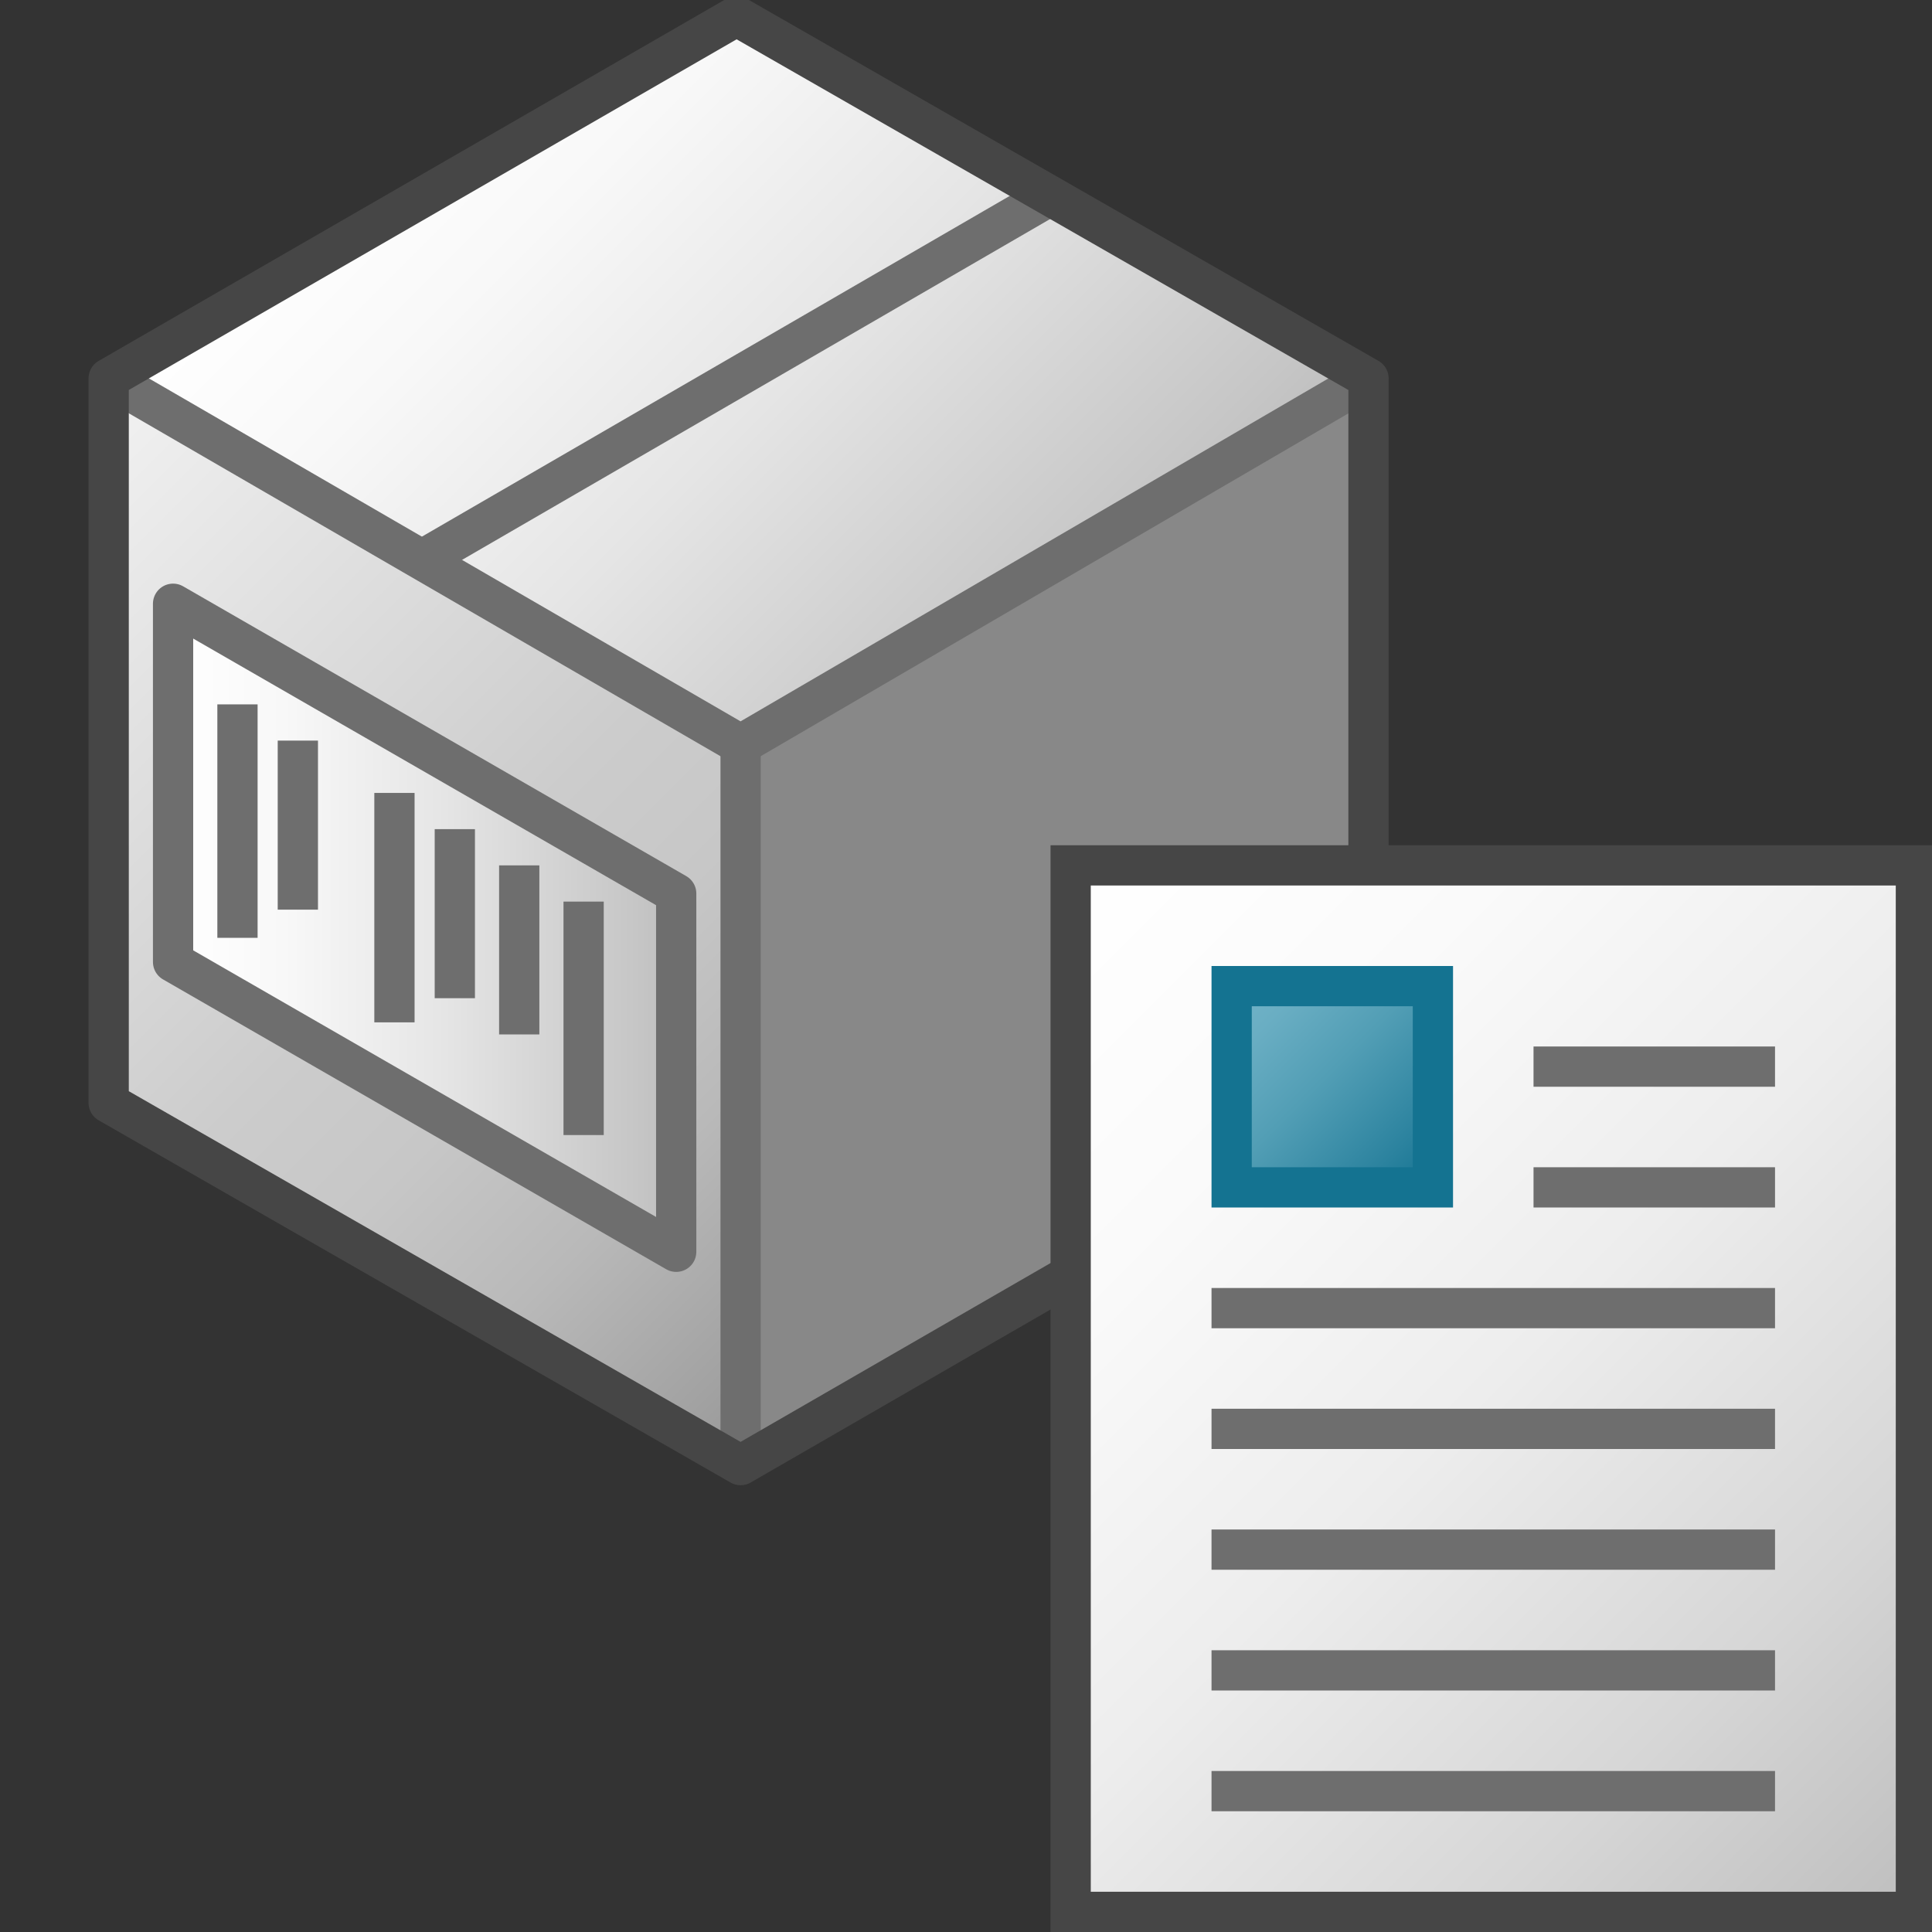 <svg id="Layer_1" data-name="Layer 1" xmlns="http://www.w3.org/2000/svg" xmlns:xlink="http://www.w3.org/1999/xlink" viewBox="0 0 48 48">
<rect x="0" y="0" width="48" height="48" fill="#333333" stroke="none"/>
<polygon style="fill:#888888;" points="18.4,18.5 34,9.4 34,27.4 18.4,36.4 "/>
<linearGradient id="SVGID_1_" gradientUnits="userSpaceOnUse" x1="10.547" y1="48.386" x2="26.172" y2="32.761" gradientTransform="matrix(1 0 0 -1 0 50)">
	<stop  offset="0" style="stop-color:#FFFFFF"/>
	<stop  offset="0.221" style="stop-color:#F8F8F8"/>
	<stop  offset="0.541" style="stop-color:#E5E5E5"/>
	<stop  offset="0.92" style="stop-color:#C6C6C6"/>
	<stop  offset="1" style="stop-color:#BEBEBE"/>
</linearGradient>
<polygon style="fill:url(#SVGID_1_);" points="2.7,9.4 18.3,0.4 34,9.4 18.4,18.5 "/>
<linearGradient id="SVGID_2_" gradientUnits="userSpaceOnUse" x1="-0.115" y1="37.725" x2="21.208" y2="16.402" gradientTransform="matrix(1 0 0 -1 0 50)">
	<stop  offset="0" style="stop-color:#F2F2F2"/>
	<stop  offset="0.5" style="stop-color:#CCCCCC"/>
	<stop  offset="0.63" style="stop-color:#C7C7C7"/>
	<stop  offset="0.779" style="stop-color:#B9B9B9"/>
	<stop  offset="0.938" style="stop-color:#A2A2A2"/>
	<stop  offset="0.99" style="stop-color:#999999"/>
</linearGradient>
<polygon style="fill:url(#SVGID_2_);" points="18.4,18.5 18.4,36.4 2.7,27.4 2.7,9.4 "/>
<line style="fill:none;stroke:#6E6E6E;stroke-linejoin:round;" x1="18.4" y1="18.5" x2="18.4" y2="36.4"/>
<polyline style="fill:none;stroke:#6E6E6E;stroke-linejoin:round;" points="34,9.4 18.4,18.5 2.7,9.4 "/>
<rect style="fill:none;" width="37.5" height="37.5"/>
<rect style="fill:none;" width="37.5" height="37.5"/>
<rect style="fill:none;" width="37.5" height="37.5"/>
<rect style="fill:none;" width="37.5" height="37.5"/>
<line style="fill:none;stroke:#6E6E6E;stroke-linejoin:round;" x1="26.2" y1="4.8" x2="10.5" y2="13.9"/>
<polygon style="fill:none;stroke:#464646;stroke-linejoin:round;" points="18.3,0.4 2.7,9.4 2.7,27.4 18.4,36.4 34,27.4 34,9.4 "/>
<linearGradient id="SVGID_3_" gradientUnits="userSpaceOnUse" x1="4.297" y1="26.957" x2="16.797" y2="26.957" gradientTransform="matrix(1 0 0 -1 0 50)">
	<stop  offset="0" style="stop-color:#FFFFFF"/>
	<stop  offset="0.221" style="stop-color:#F8F8F8"/>
	<stop  offset="0.541" style="stop-color:#E5E5E5"/>
	<stop  offset="0.92" style="stop-color:#C6C6C6"/>
	<stop  offset="1" style="stop-color:#BEBEBE"/>
</linearGradient>
<polygon style="fill:url(#SVGID_3_);stroke:#6E6E6E;stroke-linejoin:round;" points="16.8,31.1 16.8,22.2 4.3,15 4.3,23.9 "/>
<line style="fill:none;stroke:#6E6E6E;stroke-miterlimit:10;" x1="5.9" y1="17.5" x2="5.9" y2="23.3"/>
<line style="fill:none;stroke:#6E6E6E;stroke-miterlimit:10;" x1="7.4" y1="18.4" x2="7.4" y2="22.6"/>
<line style="fill:none;stroke:#6E6E6E;stroke-miterlimit:10;" x1="9.8" y1="19.7" x2="9.8" y2="25.4"/>
<line style="fill:none;stroke:#6E6E6E;stroke-miterlimit:10;" x1="11.3" y1="20.6" x2="11.3" y2="24.8"/>
<line style="fill:none;stroke:#6E6E6E;stroke-miterlimit:10;" x1="12.9" y1="21.5" x2="12.9" y2="25.7"/>
<line style="fill:none;stroke:#6E6E6E;stroke-miterlimit:10;" x1="14.5" y1="22.4" x2="14.5" y2="28.2"/>
<line style="fill:none;stroke:#FFFFFF;stroke-miterlimit:10;" x1="27.3" y1="33.2" x2="35.2" y2="33.2"/>
<g>
	
		<linearGradient id="SVGID_4_" gradientUnits="userSpaceOnUse" x1="25.359" y1="766.759" x2="48.859" y2="790.259" gradientTransform="matrix(1 0 0 1 0 -744)">
		<stop  offset="0" style="stop-color:#FFFFFF"/>
		<stop  offset="0.232" style="stop-color:#FAFAFA"/>
		<stop  offset="0.496" style="stop-color:#EDEDED"/>
		<stop  offset="0.775" style="stop-color:#D6D6D6"/>
		<stop  offset="1" style="stop-color:#BEBEBE"/>
	</linearGradient>
	<rect x="26.6" y="21.5" style="fill:url(#SVGID_4_);stroke:#464646;stroke-miterlimit:10;" width="21" height="26"/>
	<line style="fill:none;stroke:#6E6E6E;" x1="38.1" y1="26.5" x2="44.1" y2="26.5"/>
	<line style="fill:none;stroke:#6E6E6E;" x1="38.1" y1="29.5" x2="44.1" y2="29.5"/>
	<line style="fill:none;stroke:#6E6E6E;" x1="30.1" y1="32.5" x2="44.1" y2="32.5"/>
	<line style="fill:none;stroke:#6E6E6E;" x1="30.1" y1="35.5" x2="44.1" y2="35.5"/>
	<line style="fill:none;stroke:#6E6E6E;" x1="30.1" y1="38.5" x2="44.1" y2="38.5"/>
	<line style="fill:none;stroke:#6E6E6E;" x1="30.1" y1="41.5" x2="44.1" y2="41.5"/>
	<line style="fill:none;stroke:#6E6E6E;" x1="30.1" y1="44.5" x2="44.1" y2="44.5"/>
	
		<linearGradient id="SVGID_5_" gradientUnits="userSpaceOnUse" x1="30.609" y1="25.491" x2="35.609" y2="20.491" gradientTransform="matrix(1 0 0 -1 0 50)">
		<stop  offset="0" style="stop-color:#73B4C8"/>
		<stop  offset="0.175" style="stop-color:#6AAEC3"/>
		<stop  offset="0.457" style="stop-color:#529EB5"/>
		<stop  offset="0.809" style="stop-color:#2C839F"/>
		<stop  offset="1" style="stop-color:#147391"/>
	</linearGradient>
	<rect x="30.6" y="24.5" style="fill:url(#SVGID_5_);stroke:#147391;stroke-miterlimit:10;" width="5" height="5"/>
</g>
</svg>
